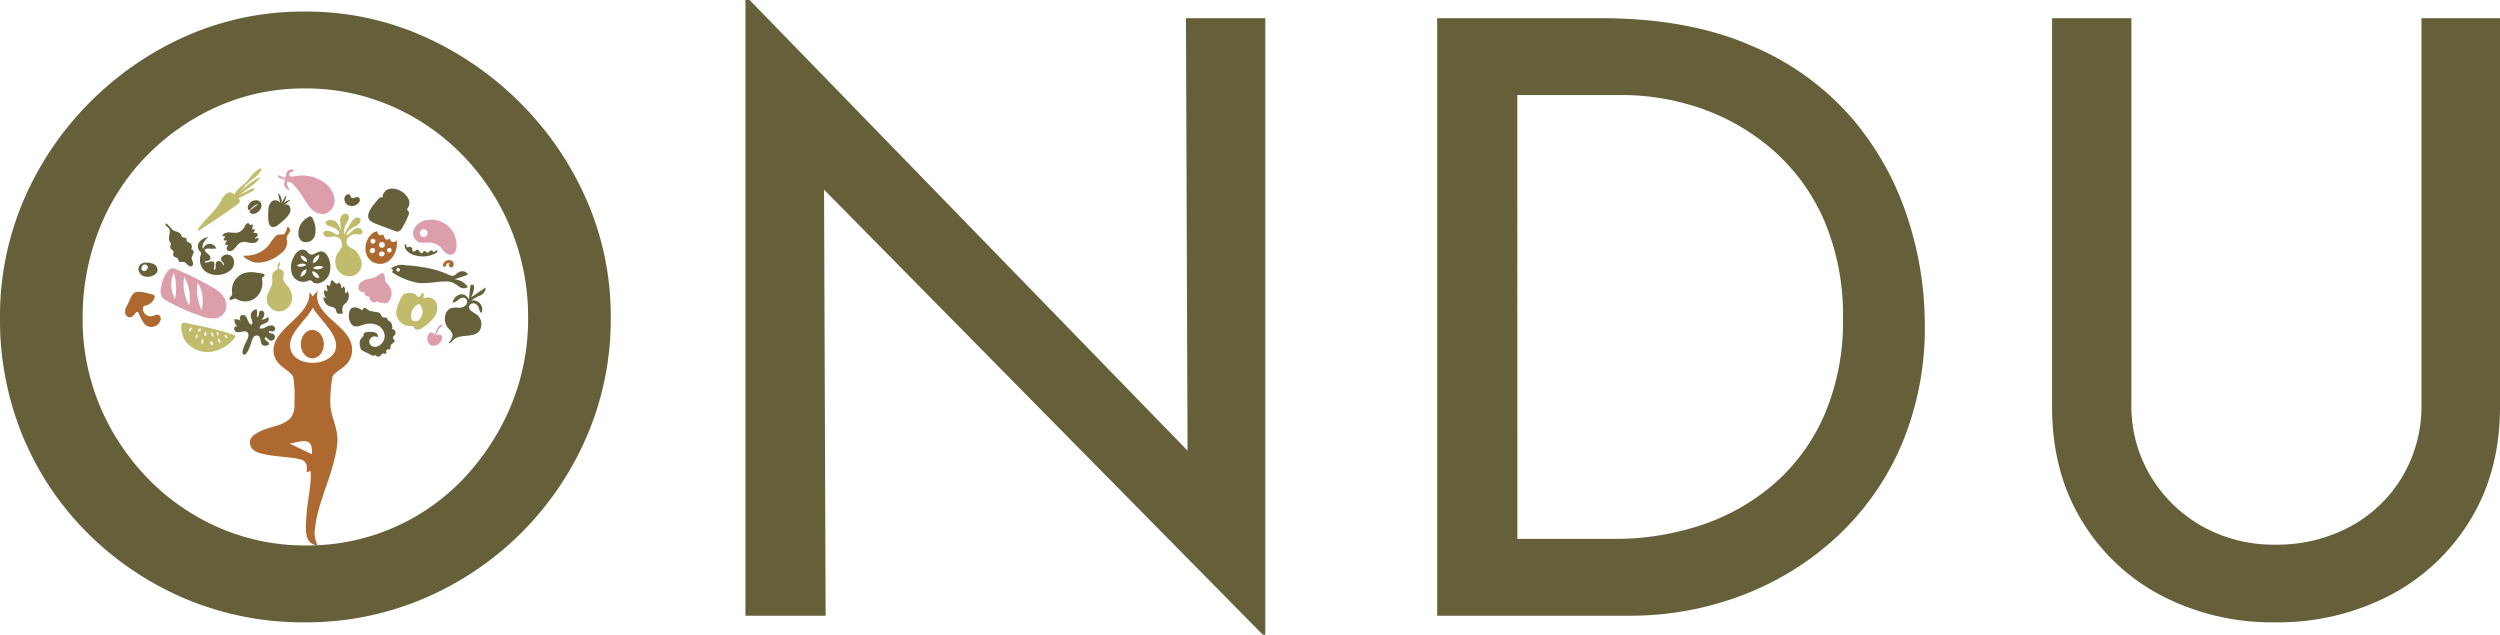 <svg xmlns="http://www.w3.org/2000/svg" viewBox="0 0 490.935 124.642"><defs><style>.cls-1{fill:#656039;}.cls-2{fill:#ad6930;}.cls-3{fill:#c1bc6b;}.cls-4{fill:#dd9eac;}</style></defs><g id="Capa_2" data-name="Capa 2"><g id="Capa_1-2" data-name="Capa 1"><path class="cls-1" d="M0,62.321A57.651,57.651,0,0,1,4.625,39.357,61.268,61.268,0,0,1,17.528,20.208a62.008,62.008,0,0,1,19.068-13.147A56.798,56.798,0,0,1,59.886,2.272,56.4,56.4,0,0,1,83.013,7.061a63.042,63.042,0,0,1,19.152,13.147,61.786,61.786,0,0,1,13.063,19.15,56.818,56.818,0,0,1,4.707,22.964,58.197,58.197,0,0,1-4.707,23.372,60.567,60.567,0,0,1-32.133,31.889A58.641,58.641,0,0,1,59.886,122.207a59.389,59.389,0,0,1-23.29-4.544,60.499,60.499,0,0,1-19.068-12.658A58.203,58.203,0,0,1,4.625,86.017,59.883,59.883,0,0,1,0,62.321Zm16.23.163a43.794,43.794,0,0,0,3.407,17.285,45.816,45.816,0,0,0,9.414,14.2,43.909,43.909,0,0,0,13.958,9.656,42.325,42.325,0,0,0,17.204,3.488,42.162,42.162,0,0,0,30.833-13.145,47.33,47.33,0,0,0,9.251-14.2,44.216,44.216,0,0,0,3.409-17.448A45.426,45.426,0,0,0,90.885,30.512a43.935,43.935,0,0,0-13.958-9.656A41.961,41.961,0,0,0,59.886,17.367a41.52,41.52,0,0,0-17.204,3.57,44.999,44.999,0,0,0-13.955,9.738,43.105,43.105,0,0,0-9.251,14.363A46.952,46.952,0,0,0,16.23,62.484Z"/><path class="cls-1" d="M247.984,124.642,157.263,32.62l4.544,1.137.324,87.152H146.387V0h.813l89.747,92.346-3.733-.811-.324-87.965H248.471V124.642Z"/><path class="cls-1" d="M282.226,120.909V3.57h31.973q17.363,0,29.617,5.357a53.541,53.541,0,0,1,19.721,14.119,57.232,57.232,0,0,1,10.954,19.394A67.563,67.563,0,0,1,377.98,63.619a58.866,58.866,0,0,1-4.625,23.859,53.152,53.152,0,0,1-12.742,18.015A57.175,57.175,0,0,1,342.03,116.934a61.851,61.851,0,0,1-22.151,3.975Zm15.743-15.093H316.794a53.056,53.056,0,0,0,17.933-2.922,41.957,41.957,0,0,0,14.282-8.44,38.121,38.121,0,0,0,9.496-13.55,46.36,46.36,0,0,0,3.409-18.259A47.411,47.411,0,0,0,358.341,43.577a39.019,39.019,0,0,0-9.738-13.713A42.635,42.635,0,0,0,334.648,21.505a47.504,47.504,0,0,0-16.393-2.841H297.968Z"/><path class="cls-1" d="M418.552,79.362a26.706,26.706,0,0,0,3.812,14.203,27.582,27.582,0,0,0,10.143,9.817,28.57,28.57,0,0,0,14.284,3.57,30.131,30.131,0,0,0,14.766-3.57A26.638,26.638,0,0,0,471.783,93.564a27.161,27.161,0,0,0,3.733-14.203V3.57H490.935V79.849q0,12.822-5.926,22.398a40.186,40.186,0,0,1-15.904,14.769A47.617,47.617,0,0,1,446.792,122.207a47.139,47.139,0,0,1-22.237-5.192,39.739,39.739,0,0,1-15.74-14.769q-5.844-9.576-5.842-22.398V3.57h15.58Z"/><path class="cls-2" d="M62.392,107.114c-2.914-.301-2.317-3.698-2.207-5.939.119-2.44.989-6.001.835-8.292-.057-.849-.398-.081-.836-.143a4.744,4.744,0,0,0,.062-1.272,1.663,1.663,0,0,0-1.051-1.222c-2.839-.764-8.754-.483-9.807-2.327-1.719-3.012,4.047-3.891,5.853-4.647,2.497-1.045,2.637-2.335,2.597-4.865a21.859,21.859,0,0,0-.239-4.319c-.543-1.411-3.296-2.07-3.8-4.491-1.035-4.967,7.375-7.343,6.939-12.239l.687.828L62.391,57.082c-1.173,4.996,6.63,6.735,6.748,11.472.089,3.597-3.331,3.953-3.881,5.539a28.902,28.902,0,0,0-.397,4.961c-.007,2.777,1.601,4.918,1.386,7.836-.395,5.362-3.904,11.682-4.371,16.803A5.325,5.325,0,0,0,62.392,107.114Zm-.966-46.71c-1.247,2.552-5.359,5.338-4.298,8.436,1.2,3.505,8.304,3.087,8.85-.583C66.379,65.561,62.662,62.624,61.426,60.404ZM61.238,89.192c.301-3.715-2.177-2.392-4.381-2.091Z"/><ellipse class="cls-2" cx="61.335" cy="67.583" rx="2.264" ry="2.79"/><path class="cls-3" d="M54.532,52.132c-.001.309.037.672-.197.874a2.007,2.007,0,0,1-.356.191,1.239,1.239,0,0,0-.528,1.052c-.02.409.059.821.019,1.228-.096.978-.85,1.778-1.038,2.742a2.451,2.451,0,0,0,3.826,2.469,2.748,2.748,0,0,0,1.102-2.061A3.452,3.452,0,0,0,56.64,56.372c-.411-.545-.993-1.05-1.017-1.733a7.117,7.117,0,0,1,.099-.816.798.798,0,0,0-.266-.738c-.186-.126-.451-.127-.596-.298-.31-.367.228-.695.177-1.038C54.948,51.168,54.534,51.775,54.532,52.132Z"/><path class="cls-3" d="M66.244,43.838a1.615,1.615,0,0,0-2.048-.457.575.575,0,0,0-.237.288c-.131.43.466.672.901.786a3.745,3.745,0,0,1,1.326.648.979.979,0,0,1,.389.491.407.407,0,0,1-.259.507.661.661,0,0,1-.467-.171,4.149,4.149,0,0,0-1.228-.56c-.372-.101-.856-.105-1.046.231-.24.424.269.926.754.968s.965-.162,1.451-.132a1.597,1.597,0,0,1,1.319,2.092,5.589,5.589,0,0,1-.688,1.018,3.182,3.182,0,0,0-.235,3.235A2.79,2.79,0,0,0,69.026,54.218a2.487,2.487,0,0,0,2.019-2.396,3.697,3.697,0,0,0-.571-1.712,3.124,3.124,0,0,0-.951-1.12,5.121,5.121,0,0,1-1.2-.72,1.33,1.33,0,0,1,.145-1.742,2.153,2.153,0,0,1,1.783-.522,1.215,1.215,0,0,0,.62-.013c.482-.205.293-1.031-.204-1.196a1.542,1.542,0,0,0-1.423.469,4.696,4.696,0,0,1-1.224.968c.035-.987,1.17-1.469,2.032-1.95.506-.282,1.019-.927.645-1.37a.727.727,0,0,0-.844-.127,1.918,1.918,0,0,0-.671.611,12.811,12.811,0,0,0-1.62,2.731,3.407,3.407,0,0,1,.384-2.125,5.774,5.774,0,0,0,.5-.927.922.922,0,0,0-.18-.979.858.858,0,0,0-1.193.25,2.093,2.093,0,0,0-.268,1.321,13.302,13.302,0,0,0,.218,1.656A10.682,10.682,0,0,0,66.244,43.838Z"/><path class="cls-4" d="M73.737,54.412a7.245,7.245,0,0,1-1.438.397,3.212,3.212,0,0,0-1.364.576,1.34,1.34,0,0,0-.507,1.32.862.862,0,0,0,1.162.576.765.765,0,0,0,.923.924,1.3,1.3,0,0,0,.524,1.048.798.798,0,0,0,1.079-.176.69.69,0,0,0,.622.389,2.669,2.669,0,0,1,.447-.032c.121.019.23.086.349.114a.928.928,0,0,0,.878-.439,2.47,2.47,0,0,0,.048-2.858c-.225-.315-.525-.573-.725-.904-.235-.389-.077-1.385-.424-1.615C74.84,53.42,74.19,54.205,73.737,54.412Z"/><path class="cls-1" d="M41.05,48.799a4.498,4.498,0,0,0,1.407-.008,1.34,1.34,0,0,0-2.585.17,1.525,1.525,0,0,1,.124-1.337,4.51,4.51,0,0,1,.905-1.051,2.634,2.634,0,0,0-1.722.903,1.437,1.437,0,0,0,.02,1.826.977.977,0,0,1,.278.329.779.779,0,0,1-.073.501,2.908,2.908,0,0,0,.905,3.148,3.872,3.872,0,0,0,2.977.651,3.451,3.451,0,0,0,2.232-1.133,1.917,1.917,0,0,0,.085-2.363,1.342,1.342,0,0,0-2.144.187.614.614,0,0,0-.061.344c.037.228.246.381.401.552s.257.462.085.617a1.876,1.876,0,0,0-.49-.719.66.66,0,0,0-.809-.042c-.46.397.017,1.391-.531,1.655-.209-.5.299-1.184-.083-1.567-.453-.455-1.285.345-1.836.017.201-.32.73-.188,1.017-.434a.649.649,0,0,0-.021-.889C40.777,49.757,39.294,48.838,41.05,48.799Z"/><path class="cls-1" d="M60.492,42.687a3.45,3.45,0,0,0-1.889,3.192,1.926,1.926,0,0,0,.665,1.473,1.808,1.808,0,0,0,2.549-1.031,4.512,4.512,0,0,0-.282-3.104,1.17,1.17,0,0,0-.45-.664c-.239-.133-.623-.008-.629.265"/><path class="cls-1" d="M45.314,45.663c-.642-.099-1.452.051-1.66.666l.632.123a1.642,1.642,0,0,0-.412.754l.766.03a1.402,1.402,0,0,0-.46.789l.682.187a.597.597,0,0,0-.127.999.751.751,0,0,0,.611.077c.831-.22,1.137-1.313,1.923-1.659a2.274,2.274,0,0,1,1.331-.041,3.451,3.451,0,0,0,1.34.097,1.007,1.007,0,0,0,.853-.908,1.162,1.162,0,0,0-.716.123c-.068-.273.392-.361.511-.617a.409.409,0,0,0-.241-.503,1.189,1.189,0,0,0-.611-.046,2.817,2.817,0,0,0,.351-.656.848.848,0,0,0-.6-.015l.203-.926a.763.763,0,0,0-.756.216c.186-.106.11-.431-.091-.504a.533.533,0,0,0-.563.211,3.146,3.146,0,0,0-.303.564,2.095,2.095,0,0,1-1.628,1.102"/><path class="cls-2" d="M54.156,46.344a10.305,10.305,0,0,0-1.254,1.631,5.757,5.757,0,0,1-5.032,2.207c-.127.08-.002.272.122.358a5.877,5.877,0,0,0,1.657.9,4.146,4.146,0,0,0,1.69.095,7.421,7.421,0,0,0,3.881-1.811,2.732,2.732,0,0,0,1.173-2.409,2.798,2.798,0,0,1-.104-.54,1.512,1.512,0,0,1,.343-.811,1.441,1.441,0,0,0,.331-.814c-.009-.298-.295-.601-.578-.51a3.073,3.073,0,0,1-.526,1.309C55.432,46.202,54.725,45.844,54.156,46.344Z"/><path class="cls-3" d="M83.232,57.99a1.382,1.382,0,0,0-.034.648,1.772,1.772,0,0,1,2.466.783,2.885,2.885,0,0,1-.347,2.791A8.508,8.508,0,0,1,83.181,64.215a2.567,2.567,0,0,1-.912.5.875.875,0,0,1-.934-.307,1.114,1.114,0,0,0-.217-.329.679.679,0,0,0-.476-.057,2.699,2.699,0,0,1-2.83-2.546,4.359,4.359,0,0,1,.366-1.617c.351-.902.731-2.178,1.694-2.286,2.212-.248,1.721.767,2.417.721.19-.013.491-.614.627-.778A.393.393,0,0,1,83.232,57.99Zm-1.047,1.729a2.537,2.537,0,0,0-1.453,2.503,1.067,1.067,0,0,0,.314.722,1.054,1.054,0,0,0,1.356-.243,2.178,2.178,0,0,0-.054-2.995"/><path class="cls-1" d="M63.681,49.559a2.606,2.606,0,0,1,.955,1.415,4.251,4.251,0,0,1,.005,2.847,2.859,2.859,0,0,1-2.105,1.809,1.34,1.34,0,0,1-1.139-.264,1.589,1.589,0,0,0-.281-.261c-.281-.159-.619.037-.92.154a2.355,2.355,0,0,1-2.833-1.417,4.158,4.158,0,0,1,.315-3.386,2.826,2.826,0,0,1,1.012-1.22,1.321,1.321,0,0,1,1.504.049c.191.166.316.401.521.551C61.613,50.495,62.566,48.831,63.681,49.559Zm-3.39,1.919A1.208,1.208,0,0,0,59.027,50.213a1.509,1.509,0,0,0,1.253,1.226m-.002,1.411a1.511,1.511,0,0,0-1.249,1.481,1.4,1.4,0,0,0,1.145-1.438m-.087-.941a1.529,1.529,0,0,0-1.801.24,1.744,1.744,0,0,0,1.84-.174M61.314,53.211a1.329,1.329,0,0,0,1.391,1.393,1.662,1.662,0,0,0-1.379-1.35m.002-1.553a1.663,1.663,0,0,0,1.375-1.63,1.541,1.541,0,0,0-1.26,1.583m.096,1.036a1.683,1.683,0,0,0,1.983-.264,1.92,1.92,0,0,0-2.026.191"/><path class="cls-1" d="M48.571,66.65c.191-.453.361-1.037.013-1.384-.528-.526-1.46.179-2.158-.085a.671.671,0,0,1-.424-.799.484.484,0,0,1,.8-.154,1.658,1.658,0,0,1-.761-1.552,2.706,2.706,0,0,1,1.271.295.637.637,0,0,1,.57-1.104c.825.216.697,1.781,1.543,1.885.344-.476-.125-1.106-.185-1.69a1.245,1.245,0,0,1,1.142-1.317,2.543,2.543,0,0,1,.016,1.451c.191.109.407-.129.436-.347a1.632,1.632,0,0,1,.091-.646.521.521,0,0,1,.788-.037.848.848,0,0,1,.132.856,2.495,2.495,0,0,1-.496.758A2.295,2.295,0,0,0,52.593,62.284c.296.2.205.688-.06.927a3.713,3.713,0,0,1-.955.475.896.896,0,0,0-.601.804,1.647,1.647,0,0,0,1.208-.237,2.189,2.189,0,0,1,1.193-.357c.419.048.808.512.609.883-.203.379-.757.322-1.167.195-.097.147.031.35.191.423s.345.071.51.132a.706.706,0,1,1-.631,1.254c-.283-.186-.481-.587-.817-.544-.221.19.018.545.266.7s.56.387.458.66c-.077.207-.342.258-.562.277a1.135,1.135,0,0,1-.561-.047c-.688-.308-.31-1.614-1-1.916a.785.785,0,0,0-.879.293,2.696,2.696,0,0,0-.396.907c-.137.438-.889,2.837-1.559,2.501C47.132,69.259,48.405,67.044,48.571,66.65Z"/><path class="cls-1" d="M47.746,53.701a3.553,3.553,0,0,0-2.184,3.593,1.194,1.194,0,0,1-.04.698,2.307,2.307,0,0,1-.323.364.387.387,0,0,0-.084.446c.262.266.675-.166,1.048-.162a1.062,1.062,0,0,1,.481.187,3.286,3.286,0,0,0,3.615-.409,3.822,3.822,0,0,0,1.226-3.491.54.54,0,0,1,.023-.378c.058-.092.168-.135.253-.204.823-.668-1.1-.748-1.354-.791A5.034,5.034,0,0,0,47.746,53.701Z"/><path class="cls-1" d="M64.869,55.848a.323.323,0,0,1-.218.301c-.13.026-.266-.148-.175-.244-.184-.031-.33.179-.329.365a2.455,2.455,0,0,0,.137.541.45.45,0,0,1-.142.502.337.337,0,0,0-.432-.32,1.464,1.464,0,0,0,.374,1.49.957.957,0,0,1-.568-.148,1.848,1.848,0,0,0,1.219,1.803c.419.141.946.167,1.166.55.166.288.113.727.408.881a.675.675,0,0,0,.334.051,5.159,5.159,0,0,0,.738-.075,1.863,1.863,0,0,1,.068-1.605,3.538,3.538,0,0,1,.454-.419,1.949,1.949,0,0,0,.337-2.377.588.588,0,0,1-.42.437,2.244,2.244,0,0,1-.056-.757c-.014-.254-.162-.55-.417-.554a.326.326,0,0,1-.357.296.995.995,0,0,0-.551-1.124c.109.173-.182.361-.365.269C65.404,55.375,65.02,54.332,64.869,55.848Z"/><path class="cls-1" d="M68.676,61.018a2.909,2.909,0,0,0,.172,2.383,1.583,1.583,0,0,0,.444.523c.608.418,1.416.046,2.12-.177a3.714,3.714,0,0,1,2.586.061,2.533,2.533,0,0,1,1.535,1.999,2.199,2.199,0,0,1-1.313,2.173,1.402,1.402,0,0,1-1.064.047,1.023,1.023,0,1,1,.983-1.78A.599.599,0,0,0,74.012,65.51a1.337,1.337,0,0,0-.737-.308,3.751,3.751,0,0,0-1.491.069.509.509,0,0,0-.388.495.526.526,0,0,1-.077.284c-.121.192-.325.318-.463.499a1.858,1.858,0,0,0-.124,1.502.954.954,0,0,0,.622.891l1.582.79c.254.127.641.21.753-.05a.684.684,0,0,0,1.134.085c.073-.112.119-.255.237-.319.273-.149.785.171.842-.135a.56.56,0,0,1,.288-.786c.044.208.393.111.462-.09s.008-.433.092-.628c.169-.393.867-.574.714-.974-.057-.149-.227-.233-.281-.383-.102-.282.24-.504.406-.753a.744.744,0,0,0-.611-1.096,1.394,1.394,0,0,0-.92-1.751c.155-.14-.024-.407-.227-.458a3.119,3.119,0,0,1-.618-.092c-.293-.14-.354-.536-.593-.757a1.204,1.204,0,0,0-.453-.229,12.305,12.305,0,0,1-1.566-.283c-.354-.121-.635-.481-.883-.547-.605-.161-.279.643-.798.311C69.867,60.127,68.922,60.256,68.676,61.018Z"/><path class="cls-2" d="M72.787,46.169A1.81,1.81,0,0,1,74.119,45.44c-.042-.009.029,1.121,1.245.632,0,.681.43,1.363,1.233.754a.65.65,0,0,0,1.257.276A4.28,4.28,0,0,1,76.701,50.924a2.84,2.84,0,0,1-4.865-1.436A3.768,3.768,0,0,1,72.787,46.169Zm.568.734a.474.474,0,1,0,.133.057m1.538.562a.57.57,0,1,0,.184.04M76.53,48.686a.455.455,0,1,0,.019.004m-1.711.711a.531.531,0,0,0-.391.703.579.579,0,0,0,.827.149.509.509,0,0,0,.231-.579.608.608,0,0,0-.667-.273m-1.6-.689a.564.564,0,0,0-.61.721.546.546,0,0,0,.929.064c.189-.337.057-.875-.318-.785"/><path class="cls-1" d="M90.687,57.777a1.97,1.97,0,0,0-1.809,1.698,2.684,2.684,0,0,0,1.195-.669,1.25,1.25,0,0,1,1.284-.265.934.934,0,0,1,.101,1.397,1.951,1.951,0,0,1-1.484.497,3.646,3.646,0,0,0-1.513.106,1.794,1.794,0,0,0-.878.963A2.882,2.882,0,0,0,88.018,64.448a3.391,3.391,0,0,1,.783,1.028c.218.669-.258,1.348-.704,1.891.392.041.666-.354.948-.628,1.282-1.245,3.738-.338,4.99-1.613a2.399,2.399,0,0,0-.601-3.485,9.29,9.29,0,0,1-.894-.564,1.013,1.013,0,0,1-.409-.922.849.849,0,0,1,1.046-.57,1.342,1.342,0,0,1,.866.941c.104.349.16.794.502.917a1.733,1.733,0,0,0-2.02-2.393,6.298,6.298,0,0,1,1.767-1.016,1.702,1.702,0,0,0,1.076-1.589l-2.86,1.956a5.572,5.572,0,0,0,.569-1.7.942.942,0,0,0-.052-.619.366.366,0,0,0-.534-.133.528.528,0,0,0-.124.296c-.161.87-.15,1.76-.291,2.622A1.642,1.642,0,0,0,90.687,57.777Z"/><path class="cls-3" d="M45.957,65.755a.414.414,0,0,1,.255.161c.075.137-.023.302-.12.424a7.32,7.32,0,0,1-4.103,2.652,5.594,5.594,0,0,1-4.696-1.06,4.681,4.681,0,0,1-1.625-2.891c-.054-.371-.19-1.324.157-1.589.308-.236,1.635.201,2.005.268A62.442,62.442,0,0,1,45.957,65.755Zm-8.487-1.434a.668.668,0,0,0-.285.818c.236-.028.358-.289.437-.513a.331.331,0,0,0,.026-.207c-.022-.067-.122-.143-.177-.098m1.794.201a.458.458,0,0,0-.272.677.547.547,0,0,0,.415-.693l-.188.008m-.52,1.13a.692.692,0,0,0-.193.862.577.577,0,0,0,.198-.825m1.044.876a1.095,1.095,0,0,0-.109,1.018.705.705,0,0,0,.157-1.011m.55-1.48a1.151,1.151,0,0,0-.207.624.253.253,0,0,0,.064.205c.142.12.323-.113.328-.299a1.128,1.128,0,0,0-.104-.505m1.028.185a1.01,1.01,0,0,0,.235.755c.078.055.193-.013.221-.104a.459.459,0,0,0-.033-.278c-.057-.168-.156-.369-.334-.37m1.005-.1a.804.804,0,0,0,.153.596c.037.049.094.097.152.078.052-.017.072-.079.078-.133a.588.588,0,0,0-.303-.565m.183,1.347a1.098,1.098,0,0,0,.344.866.589.589,0,0,0-.285-.892m-1.568.619a.794.794,0,0,0,.113.506c.072.146.315.203.391.058a.339.339,0,0,0-.026-.277.669.669,0,0,0-.173-.283.23.23,0,0,0-.304-.004m2.848-1.357a.936.936,0,0,0,.094.474.282.282,0,0,0,.166.164c.159.039.273-.188.202-.335a.66.66,0,0,0-.39-.276"/><path class="cls-3" d="M51.32,33.013a.56.56,0,0,1-.069.443c-.626,1.262-2.058,1.88-3.024,2.905a18.024,18.024,0,0,1-1.379,1.568,17.46,17.46,0,0,1,4.325-3.223,7.209,7.209,0,0,1-1.976,1.933l-2.263,1.704,2.192-1.149c.267-.14.604-.276.849-.102.064.115-.068.238-.182.303q-1.484.845-3.031,1.572a.49.49,0,0,1,.293.658,1.411,1.411,0,0,1-.552.593q-3.489,2.516-7.105,4.849a.849.849,0,0,1-.593.195,1.343,1.343,0,0,1,.303-.576c1.367-1.78,3.139-3.255,4.265-5.197a4.099,4.099,0,0,1,1.107-1.471,1.104,1.104,0,0,1,1.6.29c-.14-.337.868-1.36,1.093-1.554a10.674,10.674,0,0,0,1.225-1.059C49.257,34.705,50.021,33.467,51.32,33.013Z"/><path class="cls-4" d="M56.112,35.24a1.251,1.251,0,0,0,.883,2.093,2.07,2.07,0,0,1-.618-1.649,1.719,1.719,0,0,1,1.413.744,15.156,15.156,0,0,1,1.576,2.056,15.249,15.249,0,0,0,1.673,2.442,3.095,3.095,0,0,0,2.639,1.071A2.729,2.729,0,0,0,65.699,39.055a4.66,4.66,0,0,0-2.051-3.204A7.413,7.413,0,0,0,57.817,34.619a1.509,1.509,0,0,1-.649.053.456.456,0,0,1-.38-.461c.065-.431.828-.386.965-.799a1.016,1.016,0,0,0-1.475.518c-.113.372-.093.915-.475.986a.707.707,0,0,1-.542-.234.694.694,0,0,0-.542-.229C54.04,34.589,55.512,35.422,56.112,35.24Z"/><path class="cls-1" d="M50.262,39.33A1.567,1.567,0,0,0,48.651,40.852c.003.189.106.429.294.406a.364.364,0,0,0,.187-.106c.48-.429.926-1.04,1.57-1.032l-1.485,1.096a.483.483,0,0,0-.204.235.354.354,0,0,0,.097.315c.322.369.932.251,1.347-.009a1.728,1.728,0,0,0,.901-1.52.99.99,0,0,0-1.322-.849"/><path class="cls-1" d="M79.802,49.135a2.817,2.817,0,0,0,1.231.847,5.494,5.494,0,0,0,4.421-.198.942.942,0,0,0,.351-.258.363.363,0,0,0,.033-.41l-.749.405a.419.419,0,0,0-.629-.273c-.159.116-.243.354-.439.377-.277.032-.467-.409-.734-.327-.188.058-.225.336-.407.41-.18.073-.363-.099-.465-.265s-.212-.367-.405-.39c-.172-.021-.319.113-.456.218s-.34.189-.474.079c-.15-.123-.076-.366-.134-.551a.519.519,0,0,0-.484-.32,1.523,1.523,0,0,0-.598.141c.079-.031-.196-.673-.234-.72C79.255,48.141,79.575,48.839,79.802,49.135Z"/><path class="cls-1" d="M68.391,38.166a.798.798,0,0,0-.724.604,1.361,1.361,0,0,0,.754,1.558,1.765,1.765,0,0,0,1.777-.258,1.118,1.118,0,0,0,.459-.699.596.596,0,0,0-.41-.664c-.414-.088-.884.382-1.217.121-.151-.119-.178-.334-.274-.502s-.375-.266-.46-.093"/><path class="cls-2" d="M24.917,60.078a2.107,2.107,0,0,0-.343,1.378.993.993,0,0,0,.995.859c.464-.054.76-.5,1.066-.852.108-.124.269-.251.421-.187a.396.396,0,0,1,.17.183,8.627,8.627,0,0,0,1.206,2.236,1.887,1.887,0,0,0,3.042-.691.921.921,0,0,0-.208-1.105c-.433-.281-.976.09-1.48.198A1.501,1.501,0,0,1,28.078,60.461a.546.546,0,0,1,.095-.248.785.785,0,0,1,.46-.21A2.538,2.538,0,0,0,30.316,58.599a.679.679,0,0,0,.077-.321c-.024-.336-.43-.483-.761-.545-.772-.144-2.366-.691-3.126-.31C25.771,57.792,25.321,59.377,24.917,60.078Z"/><path class="cls-4" d="M86.092,64.202a4.028,4.028,0,0,0-.705,1.634.827.827,0,0,0-.638-.546c-.407-.027-.698.402-.786.801a1.523,1.523,0,0,0,.76,1.755,1.671,1.671,0,0,0,1.845-.799,1.367,1.367,0,0,0,.269-.672.658.658,0,0,0-.307-.622,1.033,1.033,0,0,0-.933.152c.106-.056.397-1.034.525-1.21.224-.311.709-.591.742-.957A.885.885,0,0,0,86.092,64.202Z"/><path class="cls-1" d="M28.503,51.578a3.572,3.572,0,0,1,1.691.277,1.295,1.295,0,0,1,.699,1.477,1.469,1.469,0,0,1-.767.746,2.398,2.398,0,0,1-1.894.162,1.598,1.598,0,0,1-1.054-1.496A1.346,1.346,0,0,1,28.55,51.579m.467,1.082c.046-.397-.043-.531-.411-.69-.429-.184-.898.392-.825.853.038.24.233.355.469.413a.884.884,0,0,0,.768-.577"/><path class="cls-4" d="M32.932,53.248c.849-.918,1.192-.565,2.253-.106a60.919,60.919,0,0,1,6.55,3.291,6.606,6.606,0,0,1,1.992,1.57,3.249,3.249,0,0,1,.667,2.631,2.525,2.525,0,0,1-1.968,1.867,5.339,5.339,0,0,1-2.615-.341,37.355,37.355,0,0,1-7.25-3.198,2.052,2.052,0,0,1-.71-.571,2.495,2.495,0,0,1-.246-1.718A6.816,6.816,0,0,1,32.932,53.248Zm1.05.661a6.012,6.012,0,0,0,.366,4.831,10.058,10.058,0,0,0-.225-5.206l-.141.376m2.122.943a8.495,8.495,0,0,0,1.034,5.129,8.05,8.05,0,0,0-.995-5.664c-.008.188-.031.347-.039.535m2.578,1.413a11.01,11.01,0,0,0,.896,4.675,7.203,7.203,0,0,0-.657-5.331,1.085,1.085,0,0,0-.239.655"/><path class="cls-1" d="M32.521,43.963a.48.48,0,0,0,.175.457c.125.118.28.202.398.328.652.7-.28,1.97.259,2.76a1.231,1.231,0,0,1,.192.3c.09.286-.19.594-.097.879.09.273.465.355.583.617.128.285-.11.641.026.922.155.321.661.297.869.587.128.178.118.447.29.582.215.169.527.007.8.029.341.027.578.334.821.575s.641.436.909.223a.686.686,0,0,0,.116-.757,2.368,2.368,0,0,1-.228-.779c.007-.352.264-.647.357-.986s-.154-.823-.485-.704a.902.902,0,0,0-.318-1.341c-.177-.076-.398-.109-.492-.277-.088-.157-.019-.369-.112-.523-.17-.281-.685-.119-.87-.392a.96.96,0,0,1-.091-.25c-.191-.585-.95-.686-1.51-.941C33.726,45.095,32.645,43.536,32.521,43.963Z"/><path class="cls-1" d="M90.388,53.336a1.174,1.174,0,0,1,1.499.623l-2.656.882A3.543,3.543,0,0,1,91.868,56.361a1.397,1.397,0,0,1-1.591.002,12.748,12.748,0,0,0-1.443-.897,3.354,3.354,0,0,0-1.148-.188c-1.884-.045-3.766.5-5.636.267A13.708,13.708,0,0,1,77.274,53.656c-.112-.062-.235-.138-.261-.263s.142-.262.228-.168a.86.86,0,0,0-.467-.47,3.489,3.489,0,0,1,2.917-.667,31.644,31.644,0,0,1,5.81.901,21.179,21.179,0,0,1,2.731,1.009C89.436,54.512,89.273,53.702,90.388,53.336Zm-12.106-.703a.358.358,0,1,0,.171.595.377.377,0,0,0-.171-.595"/><path class="cls-1" d="M55.055,39.884c-.185-.653-.336-1.316-.459-1.984a2.179,2.179,0,0,1,.702,1.997,7.549,7.549,0,0,1,.94-1.554,3.115,3.115,0,0,1-.683,1.693,2.274,2.274,0,0,1,1.536-.775q-.661.503-1.346.975a.844.844,0,0,1,1.112.262,1.321,1.321,0,0,1,.088,1.214,3.227,3.227,0,0,1-.724,1.03,12.336,12.336,0,0,1-1.641,1.442,1.377,1.377,0,0,1-1.203.362c-.487-.173-.634-.782-.674-1.297a12.334,12.334,0,0,1,.01-2.057,2.095,2.095,0,0,1,.835-1.756A1.193,1.193,0,0,1,55.055,39.884Z"/><path class="cls-1" d="M74.219,39.171c.224-.276.598-.569.892-.37a1.818,1.818,0,0,1,1.555-1.756,3.744,3.744,0,0,1,3.567,2.062,1.805,1.805,0,0,1-.152,1.733.459.459,0,0,0-.134.283c.01.15.175.231.269.348a.829.829,0,0,1-.013.808,15.174,15.174,0,0,1-1.287,2.554,1.232,1.232,0,0,1-.7.631,1.274,1.274,0,0,1-.699-.121l-3.522-1.328a4.202,4.202,0,0,1-1.239-.632C71.393,42.248,73.426,40.15,74.219,39.171Z"/><path class="cls-4" d="M86.551,48.524a3.955,3.955,0,0,0-2.642-.91,5.191,5.191,0,0,1-1.543-.001,1.958,1.958,0,0,1-1.09-2.581,3.262,3.262,0,0,1,2.444-1.801,4.946,4.946,0,0,1,5.889,5.464,1.607,1.607,0,0,1-.513,1.114,1.294,1.294,0,0,1-1.493-.09,3.791,3.791,0,0,1-1.052-1.195m-3.865-2.171a1.263,1.263,0,0,0,.334.156.761.761,0,1,0-.387-.245"/><path class="cls-2" d="M86.972,52.065a1.189,1.189,0,0,1,1.872-.757A.762.762,0,0,1,88.799,52.489c-.41.211-.922-.49-.527-.728-.069-.217-.417-.133-.541.058s-.162.445-.346.579-.435-.131-.414-.333"/></g></g></svg>